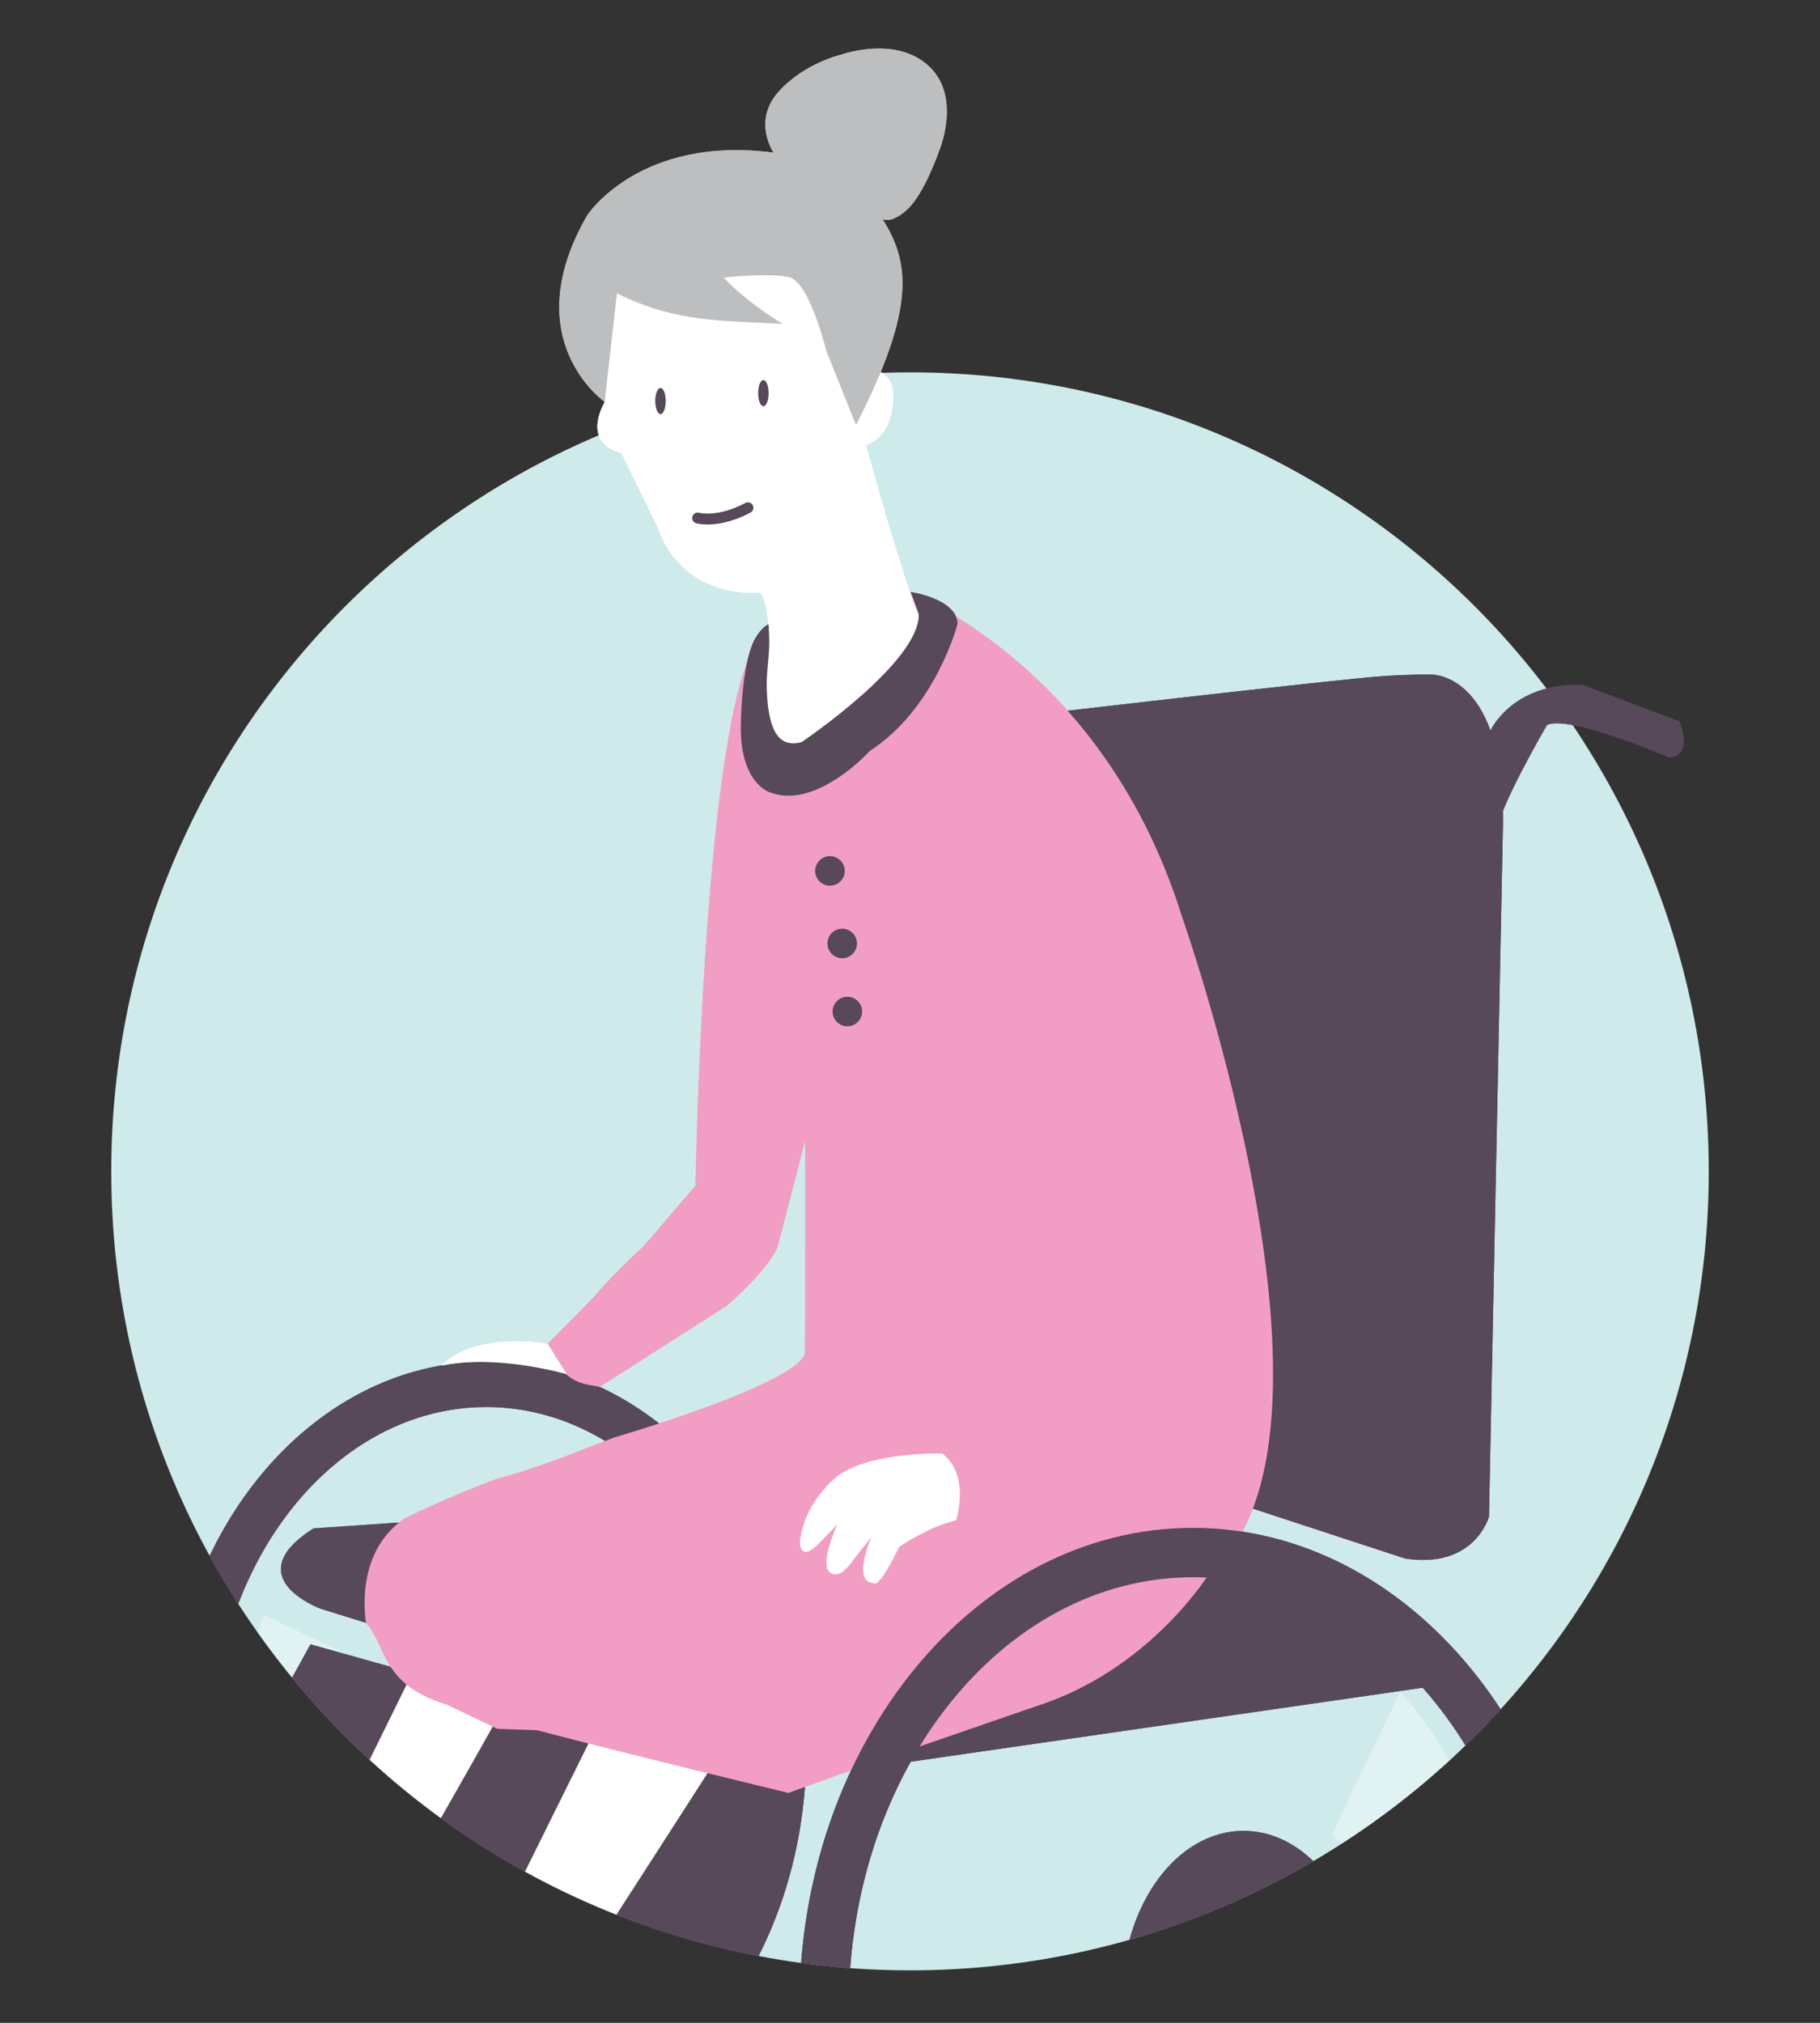 <?xml version="1.0" encoding="utf-8"?>
<!-- Generator: Adobe Illustrator 16.0.0, SVG Export Plug-In . SVG Version: 6.00 Build 0)  -->
<!DOCTYPE svg PUBLIC "-//W3C//DTD SVG 1.1//EN" "http://www.w3.org/Graphics/SVG/1.1/DTD/svg11.dtd">
<svg version="1.1" id="EXPAND_1_" xmlns="http://www.w3.org/2000/svg" xmlns:xlink="http://www.w3.org/1999/xlink" x="0px" y="0px"
	 width="450px" height="500px" viewBox="0 0 450 500" enable-background="new 0 0 450 500" xml:space="preserve">
<rect x="0" y="0" width="450" height="500" fill="#333333" stroke="none"/>
<g>
	<g>
		<path fill="#CFEAEB" d="M225.002,487.025c109.072,0,197.494-88.422,197.494-197.494c0-109.076-88.422-197.496-197.494-197.496
			c-109.074,0-197.496,88.42-197.496,197.496C27.506,398.604,115.928,487.025,225.002,487.025"/>
	</g>
</g>
<g>
	<defs>
		<path id="SVGID_1_" d="M225.002,487.025c109.072,0,197.494-88.422,197.494-197.494c0-49.782,0-289.531,0-289.531H27.506
			c0,0,0,180.455,0,289.531C27.506,398.604,115.928,487.025,225.002,487.025"/>
	</defs>
	<clipPath id="SVGID_2_">
		<use xlink:href="#SVGID_1_"  overflow="visible"/>
	</clipPath>
	<g clip-path="url(#SVGID_2_)">
		<g opacity="0.21">
			<g>
				<defs>
					<rect id="SVGID_3_" x="58.372" y="399.14" width="60.566" height="82.306"/>
				</defs>
				<clipPath id="SVGID_4_">
					<use xlink:href="#SVGID_3_"  overflow="visible"/>
				</clipPath>
				<g clip-path="url(#SVGID_4_)">
					<defs>
						<rect id="SVGID_5_" x="58.372" y="399.14" width="60.566" height="82.306"/>
					</defs>
					<clipPath id="SVGID_6_">
						<use xlink:href="#SVGID_5_"  overflow="visible"/>
					</clipPath>
					<g clip-path="url(#SVGID_6_)">
						<path fill="#FFFFFF" d="M118.938,460.01L66.81,481.445c0,0-17.894-36.119-1.576-82.306l51.238,24.479
							C116.472,423.619,109.893,446.788,118.938,460.01"/>
					</g>
				</g>
			</g>
		</g>
		<g>
			<path fill="#57485A" d="M120.243,529.278c-43.619,0-79.105-43.229-79.105-96.364c0-53.13,35.486-96.354,79.105-96.354
				c43.618,0,79.104,43.225,79.104,96.354C199.347,486.05,163.861,529.278,120.243,529.278z M120.243,347.786
				c-37.429,0-67.879,38.188-67.879,85.128c0,46.945,30.45,85.138,67.879,85.138c37.428,0,67.877-38.192,67.877-85.138
				C188.12,385.975,157.671,347.786,120.243,347.786z"/>
		</g>
		<g>
			<path fill="#57485A" d="M193.984,439.409L76.767,406.432L36.608,479.31c-20.281,29.231-6.016,32.854-6.016,32.854l95.062,42.947
				c21.668,9.931,26.176-11.775,34.096-24.826C163.59,523.974,182.255,474.163,193.984,439.409"/>
		</g>
		<g>
			<path fill="#FFFFFF" d="M122.636,371.503L62.554,493.538c0,0-11.223,5.046-14.804,4.58c-3.564-0.48-5.421,8.005,10.229,7.908
				l19.01-0.751c0,0,53.861-93.342,61.826-109.366C146.769,379.864,122.636,371.503,122.636,371.503"/>
		</g>
		<g>
			<path fill="#FFFFFF" d="M164.905,391.785l-60.527,122.17c0,0-11.639,4.004-15.146,3.193c-3.514-0.799-6.141,7.477,9.451,8.813
				l18.988,1.021c0,0,58.26-89.856,67.664-105.081S164.905,391.785,164.905,391.785"/>
		</g>
		<g>
			<path fill="#57485A" d="M249.127,177.39c0,0,83.049-9.698,93.46-10.312c7.61-0.455,11.363-0.33,11.363-0.33
				s18.506-0.566,17.64,38.243l-3.437,169.89c0,0-3.461,12.951-20.713,10.361l-50.018-16.391c0,0-25.007-89.696-26.739-94.864
				C268.961,268.804,249.127,177.39,249.127,177.39"/>
		</g>
		<g>
			<path fill="#57485A" d="M297.423,381.792l49.259,21.854c0,0,20.601,8.324,11.115,12.645l-149.209,21.559l-129.365-40.23
				c0,0-20.769-7.673-1.726-19.827l154.379-10.658L297.423,381.792z"/>
		</g>
		<g>
			<path fill="#F29EC4" d="M99.921,375.408c0,0,11.807-5.882,23.26-9.968c9.202-2.395,17.945-5.98,28.65-10.118
				c19.667-5.832,47.424-15.629,47.217-21.266l0.062-52.311l-6.797,26.247c-1.309,3.818-7.61,10.485-12.639,14.771l-31.418,20.049
				c-3.629-0.873-8.715-0.196-13.048-10.423c1.274-1.266,11.257-11.334,11.846-12.033c4.581-5.487,12.129-12.363,12.129-12.363
				l12.794-14.928c0,0,2.082-131.637,18.465-137.664l0.455,9.467c0,0,4.957,15.457,13.426,14.647
				c8.456-0.811,14.613-13.948,14.613-13.948l-0.9-22.161c0,0,53.482,16.734,74.207,83.141c0,0,45.713,129.364,6.905,162.145
				c0,0-13.742,22.651-40.532,32.229c0,0-54.018,18.502-63.614,22.257c-0.099-0.01-41.515-10.041-62.237-15.506l-9.822-0.342
				l-12.425-5.954c-16.438-5.048-14.646-14.146-20.019-20.259C90.499,401.116,87.302,384.039,99.921,375.408"/>
		</g>
		<g>
			<path fill="#FFFFFF" d="M214.148,110.012c0,0,9.097,33.983,14.105,44.629c0,0-39.85,64.049-38.636,12.522
				c0,0,1.918-14.267-1.533-20.712c0,0-19.111,2.431-25.636-16.5l-8.816-18.01c0,0-9.894-1.621-4.123-12.609l1.302-33.198
				c0,0,29.746,1.72,45.275-7.342c0,0,9.918,15.101,11.641,29.33c0,0,12.073,2.161,12.935,7.774
				C220.662,95.896,222.353,107.005,214.148,110.012"/>
		</g>
		<g>
			<path fill="#57485A" d="M187.46,97.184c0,1.781,0.574,3.229,1.293,3.229c0.72,0,1.297-1.448,1.297-3.229
				c0-1.793-0.577-3.243-1.297-3.243C188.034,93.94,187.46,95.391,187.46,97.184"/>
		</g>
		<g>
			<path fill="#57485A" d="M162.015,99.123c0,1.78,0.584,3.241,1.296,3.241s1.293-1.461,1.293-3.241
				c0-1.793-0.581-3.227-1.293-3.227S162.015,97.33,162.015,99.123"/>
		</g>
		<g>
			<path fill="#57485A" d="M294.938,615.07c-53.647,0-97.293-53.252-97.293-118.707c0-65.458,43.646-118.712,97.293-118.712
				c53.644,0,97.285,53.254,97.285,118.712C392.224,561.818,348.582,615.07,294.938,615.07z M294.938,389.858
				c-46.916,0-85.086,47.778-85.086,106.505c0,58.725,38.17,106.5,85.086,106.5c46.912,0,85.078-47.775,85.078-106.5
				C380.017,437.637,341.851,389.858,294.938,389.858z"/>
		</g>
		<g>
			<path fill="#57485A" d="M174.935,129.647c-1.724,0-2.726-0.281-2.819-0.31c-0.713-0.21-1.12-0.957-0.91-1.67
				c0.207-0.711,0.952-1.116,1.661-0.913c0.1,0.028,4.615,1.185,11.438-2.437c0.655-0.347,1.47-0.099,1.819,0.558
				c0.348,0.656,0.099,1.471-0.558,1.819C180.996,129.12,177.291,129.647,174.935,129.647z"/>
		</g>
		<g>
			<path fill="#57485A" d="M277.363,494.054c0,22.92,13.481,41.509,30.104,41.509c16.63,0,30.113-18.589,30.113-41.509
				c0-22.921-13.483-41.508-30.113-41.508C290.845,452.546,277.363,471.133,277.363,494.054"/>
		</g>
		<g>
			<path fill="#887B87" d="M296.54,494.985c0,11.789,6.924,21.339,15.482,21.339c8.551,0,15.482-9.55,15.482-21.339
				c0-11.783-6.932-21.348-15.482-21.348C303.464,473.638,296.54,483.202,296.54,494.985"/>
		</g>
		<g opacity="0.21">
			<g>
				<defs>
					<rect id="SVGID_7_" x="215.046" y="502.131" width="74.179" height="74.178"/>
				</defs>
				<clipPath id="SVGID_8_">
					<use xlink:href="#SVGID_7_"  overflow="visible"/>
				</clipPath>
				<g clip-path="url(#SVGID_8_)">
					<defs>
						<rect id="SVGID_9_" x="215.046" y="502.131" width="74.179" height="74.178"/>
					</defs>
					<clipPath id="SVGID_10_">
						<use xlink:href="#SVGID_9_"  overflow="visible"/>
					</clipPath>
					<g clip-path="url(#SVGID_10_)">
						<path fill="#FFFFFF" d="M289.225,535.107l-38.466,41.201c0,0-31.307-25.387-35.713-74.178l56.783,0.924
							C271.829,503.055,275.485,526.858,289.225,535.107"/>
					</g>
				</g>
			</g>
		</g>
		<g opacity="0.21">
			<g>
				<defs>
					<rect id="SVGID_11_" x="329.26" y="418.244" width="42.883" height="59.752"/>
				</defs>
				<clipPath id="SVGID_12_">
					<use xlink:href="#SVGID_11_"  overflow="visible"/>
				</clipPath>
				<g clip-path="url(#SVGID_12_)">
					<defs>
						<rect id="SVGID_13_" x="329.271" y="418.244" width="42.872" height="59.752"/>
					</defs>
					<clipPath id="SVGID_14_">
						<use xlink:href="#SVGID_13_"  overflow="visible"/>
					</clipPath>
					<g clip-path="url(#SVGID_14_)">
						<path fill="#FFFFFF" d="M329.267,453.49l16.91-35.246c0,0,19.14,18.329,25.966,56.989l-30.602,2.763
							C341.541,477.996,337.401,459.224,329.267,453.49"/>
					</g>
				</g>
			</g>
		</g>
		<g>
			<path fill="#FFFFFF" d="M134.973,332.094c0,0-12.388-2.258-21.624,2.381c-2.875,1.45-4.008,3.083-4.008,3.083
				s10.84-3.083,30.757,2.087l-4.608-7.403L134.973,332.094z"/>
		</g>
		<g>
			<path fill="#FFFFFF" d="M232.987,359.288c0,0-17.266-0.514-25.479,5.279c0,0-8.203,5.659-9.699,16.12
				c0,0-0.486,5.363,3.963,1.522l5.242-5.365c0,0-3.626,7.968-2.441,11.012c0,0,2.074,4.37,6.898-2.936l4.003-5.007
				c0,0-4.972,11.282,0.604,11.394c0,0,0.99,1.903,6.211-8.915c0,0,7.109-4.983,14.112-6.616
				C236.402,375.776,239.999,364.592,232.987,359.288"/>
		</g>
		<g>
			<path fill="#57485A" d="M225.185,146.341c0,0,11.359,1.632,11.578,7.832c0,0-5.315,20.822-21.705,31.455
				c0,0-13.267,14.71-24.807,10.189c0,0-7.662-2.406-7.052-17.519c0,0,0.142-13.678,3.291-20.036c0,0,1.686-3.229,3.498-3.881
				c0,0,0.393,3.523,0.085,7.293c-0.26,2.997-0.673,6.067-0.467,9.576c0.443,7.465,2.002,14.009,8.621,12.166
				c0,0,29.549-19.911,28.923-31.771L225.185,146.341z"/>
		</g>
		<g>
			<path fill="#57485A" d="M201.551,215.278c0,2.012,1.642,3.646,3.662,3.646c2.013,0,3.657-1.634,3.657-3.646
				c0-2.016-1.645-3.659-3.657-3.659C203.192,211.619,201.551,213.263,201.551,215.278"/>
		</g>
		<g>
			<path fill="#57485A" d="M204.585,233.201c0,2.027,1.635,3.658,3.646,3.658c2.02,0,3.658-1.631,3.658-3.658
				c0-2.013-1.639-3.646-3.658-3.646C206.22,229.556,204.585,231.188,204.585,233.201"/>
		</g>
		<g>
			<path fill="#57485A" d="M205.855,250.034c0,2.013,1.632,3.646,3.659,3.646c2.019,0,3.653-1.634,3.653-3.646
				c0-2.014-1.635-3.659-3.653-3.659C207.487,246.375,205.855,248.021,205.855,250.034"/>
		</g>
		<g>
			<path fill="#BCBEC0" d="M145.202,53.194c0,0,12.906-19.802,46.068-15.468c0,0-5.274-7.687,1.141-14.941
				c6.318-7.16,15.573-9.283,15.573-9.283s13.641-4.909,21.861,3.021c7.974,7.687,2.324,20.857,2.324,20.857
				s-3.569,10.376-7.719,14.267c-4.138,3.879-6.252,2.479-6.252,2.479c6.343,10.179,8.817,21.056-6.554,50.914l-7.33-18.293
				c0,0-4.148-17.053-9.172-18.22c-5.031-1.168-16.205,0.076-16.205,0.076c5.635,6.123,14.559,11.452,14.559,11.452
				c-15.146-0.86-26.278-0.293-40.961-7.55l-3.026,26.825C149.51,99.332,127.417,83.998,145.202,53.194"/>
		</g>
		<g>
			<path fill="#57485A" d="M368.317,180.975c0,0,5.264-12.399,23.089-11.648l23.866,8.983c0,0,3.543,8.867-2.652,8.867
				c0,0-24.811-10.633-30.127-7.971c0,0-12.399,21.266-12.399,26.569L368.317,180.975z"/>
		</g>
		<g opacity="0.21">
			<g>
				<defs>
					<rect id="SVGID_15_" x="58.372" y="399.14" width="60.566" height="82.306"/>
				</defs>
				<clipPath id="SVGID_16_">
					<use xlink:href="#SVGID_15_"  overflow="visible"/>
				</clipPath>
				<g clip-path="url(#SVGID_16_)">
					<defs>
						<rect id="SVGID_17_" x="58.372" y="399.14" width="60.566" height="82.306"/>
					</defs>
					<clipPath id="SVGID_18_">
						<use xlink:href="#SVGID_17_"  overflow="visible"/>
					</clipPath>
					<g clip-path="url(#SVGID_18_)">
						<path fill="#FFFFFF" d="M118.938,460.01L66.81,481.445c0,0-17.894-36.119-1.576-82.306l51.238,24.479
							C116.472,423.619,109.893,446.788,118.938,460.01"/>
					</g>
				</g>
			</g>
		</g>
		<g>
			<path fill="#57485A" d="M120.243,529.278c-43.619,0-79.105-43.229-79.105-96.364c0-53.13,35.486-96.354,79.105-96.354
				c43.618,0,79.104,43.225,79.104,96.354C199.347,486.05,163.861,529.278,120.243,529.278z M120.243,347.786
				c-37.429,0-67.879,38.188-67.879,85.128c0,46.945,30.45,85.138,67.879,85.138c37.428,0,67.877-38.192,67.877-85.138
				C188.12,385.975,157.671,347.786,120.243,347.786z"/>
		</g>
		<g>
			<path fill="#57485A" d="M193.984,439.409L76.767,406.432L36.608,479.31c-20.281,29.231-6.016,32.854-6.016,32.854l95.062,42.947
				c21.668,9.931,26.176-11.775,34.096-24.826C163.59,523.974,182.255,474.163,193.984,439.409"/>
		</g>
		<g>
			<path fill="#FFFFFF" d="M122.636,371.503L62.554,493.538c0,0-11.223,5.046-14.804,4.58c-3.564-0.48-5.421,8.005,10.229,7.908
				l19.01-0.751c0,0,53.861-93.342,61.826-109.366C146.769,379.864,122.636,371.503,122.636,371.503"/>
		</g>
		<g>
			<path fill="#FFFFFF" d="M164.905,391.785l-60.527,122.17c0,0-11.639,4.004-15.146,3.193c-3.514-0.799-6.141,7.477,9.451,8.813
				l18.988,1.021c0,0,58.26-89.856,67.664-105.081S164.905,391.785,164.905,391.785"/>
		</g>
		<g>
			<path fill="#57485A" d="M249.127,177.39c0,0,83.049-9.698,93.46-10.312c7.61-0.455,11.363-0.33,11.363-0.33
				s18.506-0.566,17.64,38.243l-3.437,169.89c0,0-3.461,12.951-20.713,10.361l-50.018-16.391c0,0-25.007-89.696-26.739-94.864
				C268.961,268.804,249.127,177.39,249.127,177.39"/>
		</g>
		<g>
			<path fill="#57485A" d="M297.423,381.792l49.259,21.854c0,0,20.601,8.324,11.115,12.645l-149.209,21.559l-129.365-40.23
				c0,0-20.769-7.673-1.726-19.827l154.379-10.658L297.423,381.792z"/>
		</g>
		<g>
			<path fill="#F29EC4" d="M99.921,375.408c0,0,11.807-5.882,23.26-9.968c9.202-2.395,17.945-5.98,28.65-10.118
				c19.667-5.832,47.424-15.629,47.217-21.266l0.062-52.311l-6.797,26.247c-1.309,3.818-7.61,10.485-12.639,14.771l-31.418,20.049
				c-3.629-0.873-8.715-0.196-13.048-10.423c1.274-1.266,11.257-11.334,11.846-12.033c4.581-5.487,12.129-12.363,12.129-12.363
				l12.794-14.928c0,0,2.082-131.637,18.465-137.664l0.455,9.467c0,0,4.957,15.457,13.426,14.647
				c8.456-0.811,14.613-13.948,14.613-13.948l-0.9-22.161c0,0,53.482,16.734,74.207,83.141c0,0,45.713,129.364,6.905,162.145
				c0,0-13.742,22.651-40.532,32.229c0,0-54.018,18.502-63.614,22.257c-0.099-0.01-41.515-10.041-62.237-15.506l-9.822-0.342
				l-12.425-5.954c-16.438-5.048-14.646-14.146-20.019-20.259C90.499,401.116,87.302,384.039,99.921,375.408"/>
		</g>
		<g>
			<path fill="#FFFFFF" d="M214.148,110.012c0,0,9.097,33.983,14.105,44.629c0,0-39.85,64.049-38.636,12.522
				c0,0,1.918-14.267-1.533-20.712c0,0-19.111,2.431-25.636-16.5l-8.816-18.01c0,0-9.894-1.621-4.123-12.609l1.302-33.198
				c0,0,29.746,1.72,45.275-7.342c0,0,9.918,15.101,11.641,29.33c0,0,12.073,2.161,12.935,7.774
				C220.662,95.896,222.353,107.005,214.148,110.012"/>
		</g>
		<g>
			<path fill="#57485A" d="M187.46,97.184c0,1.781,0.574,3.229,1.293,3.229c0.72,0,1.297-1.448,1.297-3.229
				c0-1.793-0.577-3.243-1.297-3.243C188.034,93.94,187.46,95.391,187.46,97.184"/>
		</g>
		<g>
			<path fill="#57485A" d="M162.015,99.123c0,1.78,0.584,3.241,1.296,3.241s1.293-1.461,1.293-3.241
				c0-1.793-0.581-3.227-1.293-3.227S162.015,97.33,162.015,99.123"/>
		</g>
		<g>
			<path fill="#57485A" d="M294.938,615.07c-53.647,0-97.293-53.252-97.293-118.707c0-65.458,43.646-118.712,97.293-118.712
				c53.644,0,97.285,53.254,97.285,118.712C392.224,561.818,348.582,615.07,294.938,615.07z M294.938,389.858
				c-46.916,0-85.086,47.778-85.086,106.505c0,58.725,38.17,106.5,85.086,106.5c46.912,0,85.078-47.775,85.078-106.5
				C380.017,437.637,341.851,389.858,294.938,389.858z"/>
		</g>
		<g>
			<path fill="#57485A" d="M174.935,129.647c-1.724,0-2.726-0.281-2.819-0.31c-0.713-0.21-1.12-0.957-0.91-1.67
				c0.207-0.711,0.952-1.116,1.661-0.913c0.1,0.028,4.615,1.185,11.438-2.437c0.655-0.347,1.47-0.099,1.819,0.558
				c0.348,0.656,0.099,1.471-0.558,1.819C180.996,129.12,177.291,129.647,174.935,129.647z"/>
		</g>
		<g>
			<path fill="#57485A" d="M277.363,494.054c0,22.92,13.481,41.509,30.104,41.509c16.63,0,30.113-18.589,30.113-41.509
				c0-22.921-13.483-41.508-30.113-41.508C290.845,452.546,277.363,471.133,277.363,494.054"/>
		</g>
		<g>
			<path fill="#887B87" d="M296.54,494.985c0,11.789,6.924,21.339,15.482,21.339c8.551,0,15.482-9.55,15.482-21.339
				c0-11.783-6.932-21.348-15.482-21.348C303.464,473.638,296.54,483.202,296.54,494.985"/>
		</g>
		<g opacity="0.21">
			<g>
				<defs>
					<rect id="SVGID_19_" x="215.046" y="502.131" width="74.179" height="74.178"/>
				</defs>
				<clipPath id="SVGID_20_">
					<use xlink:href="#SVGID_19_"  overflow="visible"/>
				</clipPath>
				<g clip-path="url(#SVGID_20_)">
					<defs>
						<rect id="SVGID_21_" x="215.046" y="502.131" width="74.179" height="74.178"/>
					</defs>
					<clipPath id="SVGID_22_">
						<use xlink:href="#SVGID_21_"  overflow="visible"/>
					</clipPath>
					<g clip-path="url(#SVGID_22_)">
						<path fill="#FFFFFF" d="M289.225,535.107l-38.466,41.201c0,0-31.307-25.387-35.713-74.178l56.783,0.924
							C271.829,503.055,275.485,526.858,289.225,535.107"/>
					</g>
				</g>
			</g>
		</g>
		<g opacity="0.21">
			<g>
				<defs>
					<rect id="SVGID_23_" x="329.26" y="418.244" width="42.883" height="59.752"/>
				</defs>
				<clipPath id="SVGID_24_">
					<use xlink:href="#SVGID_23_"  overflow="visible"/>
				</clipPath>
				<g clip-path="url(#SVGID_24_)">
					<defs>
						<rect id="SVGID_25_" x="329.271" y="418.244" width="42.872" height="59.752"/>
					</defs>
					<clipPath id="SVGID_26_">
						<use xlink:href="#SVGID_25_"  overflow="visible"/>
					</clipPath>
					<g clip-path="url(#SVGID_26_)">
						<path fill="#FFFFFF" d="M329.267,453.49l16.91-35.246c0,0,19.14,18.329,25.966,56.989l-30.602,2.763
							C341.541,477.996,337.401,459.224,329.267,453.49"/>
					</g>
				</g>
			</g>
		</g>
		<g>
			<path fill="#FFFFFF" d="M134.973,332.094c0,0-12.388-2.258-21.624,2.381c-2.875,1.45-4.008,3.083-4.008,3.083
				s10.84-3.083,30.757,2.087l-4.608-7.403L134.973,332.094z"/>
		</g>
		<g>
			<path fill="#FFFFFF" d="M232.987,359.288c0,0-17.266-0.514-25.479,5.279c0,0-8.203,5.659-9.699,16.12
				c0,0-0.486,5.363,3.963,1.522l5.242-5.365c0,0-3.626,7.968-2.441,11.012c0,0,2.074,4.37,6.898-2.936l4.003-5.007
				c0,0-4.972,11.282,0.604,11.394c0,0,0.99,1.903,6.211-8.915c0,0,7.109-4.983,14.112-6.616
				C236.402,375.776,239.999,364.592,232.987,359.288"/>
		</g>
		<g>
			<path fill="#57485A" d="M225.185,146.341c0,0,11.359,1.632,11.578,7.832c0,0-5.315,20.822-21.705,31.455
				c0,0-13.267,14.71-24.807,10.189c0,0-7.662-2.406-7.052-17.519c0,0,0.142-13.678,3.291-20.036c0,0,1.686-3.229,3.498-3.881
				c0,0,0.393,3.523,0.085,7.293c-0.26,2.997-0.673,6.067-0.467,9.576c0.443,7.465,2.002,14.009,8.621,12.166
				c0,0,29.549-19.911,28.923-31.771L225.185,146.341z"/>
		</g>
		<g>
			<path fill="#57485A" d="M201.551,215.278c0,2.012,1.642,3.646,3.662,3.646c2.013,0,3.657-1.634,3.657-3.646
				c0-2.016-1.645-3.659-3.657-3.659C203.192,211.619,201.551,213.263,201.551,215.278"/>
		</g>
		<g>
			<path fill="#57485A" d="M204.585,233.201c0,2.027,1.635,3.658,3.646,3.658c2.02,0,3.658-1.631,3.658-3.658
				c0-2.013-1.639-3.646-3.658-3.646C206.22,229.556,204.585,231.188,204.585,233.201"/>
		</g>
		<g>
			<path fill="#57485A" d="M205.855,250.034c0,2.013,1.632,3.646,3.659,3.646c2.019,0,3.653-1.634,3.653-3.646
				c0-2.014-1.635-3.659-3.653-3.659C207.487,246.375,205.855,248.021,205.855,250.034"/>
		</g>
		<g>
			<path fill="#BCBEC0" d="M145.202,53.194c0,0,12.906-19.802,46.068-15.468c0,0-5.274-7.687,1.141-14.941
				c6.318-7.16,15.573-9.283,15.573-9.283s13.641-4.909,21.861,3.021c7.974,7.687,2.324,20.857,2.324,20.857
				s-3.569,10.376-7.719,14.267c-4.138,3.879-6.252,2.479-6.252,2.479c6.343,10.179,8.817,21.056-6.554,50.914l-7.33-18.293
				c0,0-4.148-17.053-9.172-18.22c-5.031-1.168-16.205,0.076-16.205,0.076c5.635,6.123,14.559,11.452,14.559,11.452
				c-15.146-0.86-26.278-0.293-40.961-7.55l-3.026,26.825C149.51,99.332,127.417,83.998,145.202,53.194"/>
		</g>
		<g>
			<path fill="#57485A" d="M368.317,180.975c0,0,5.264-12.399,23.089-11.648l23.866,8.983c0,0,3.543,8.867-2.652,8.867
				c0,0-24.811-10.633-30.127-7.971c0,0-12.399,21.266-12.399,26.569L368.317,180.975z"/>
		</g>
	</g>
</g>
</svg>
